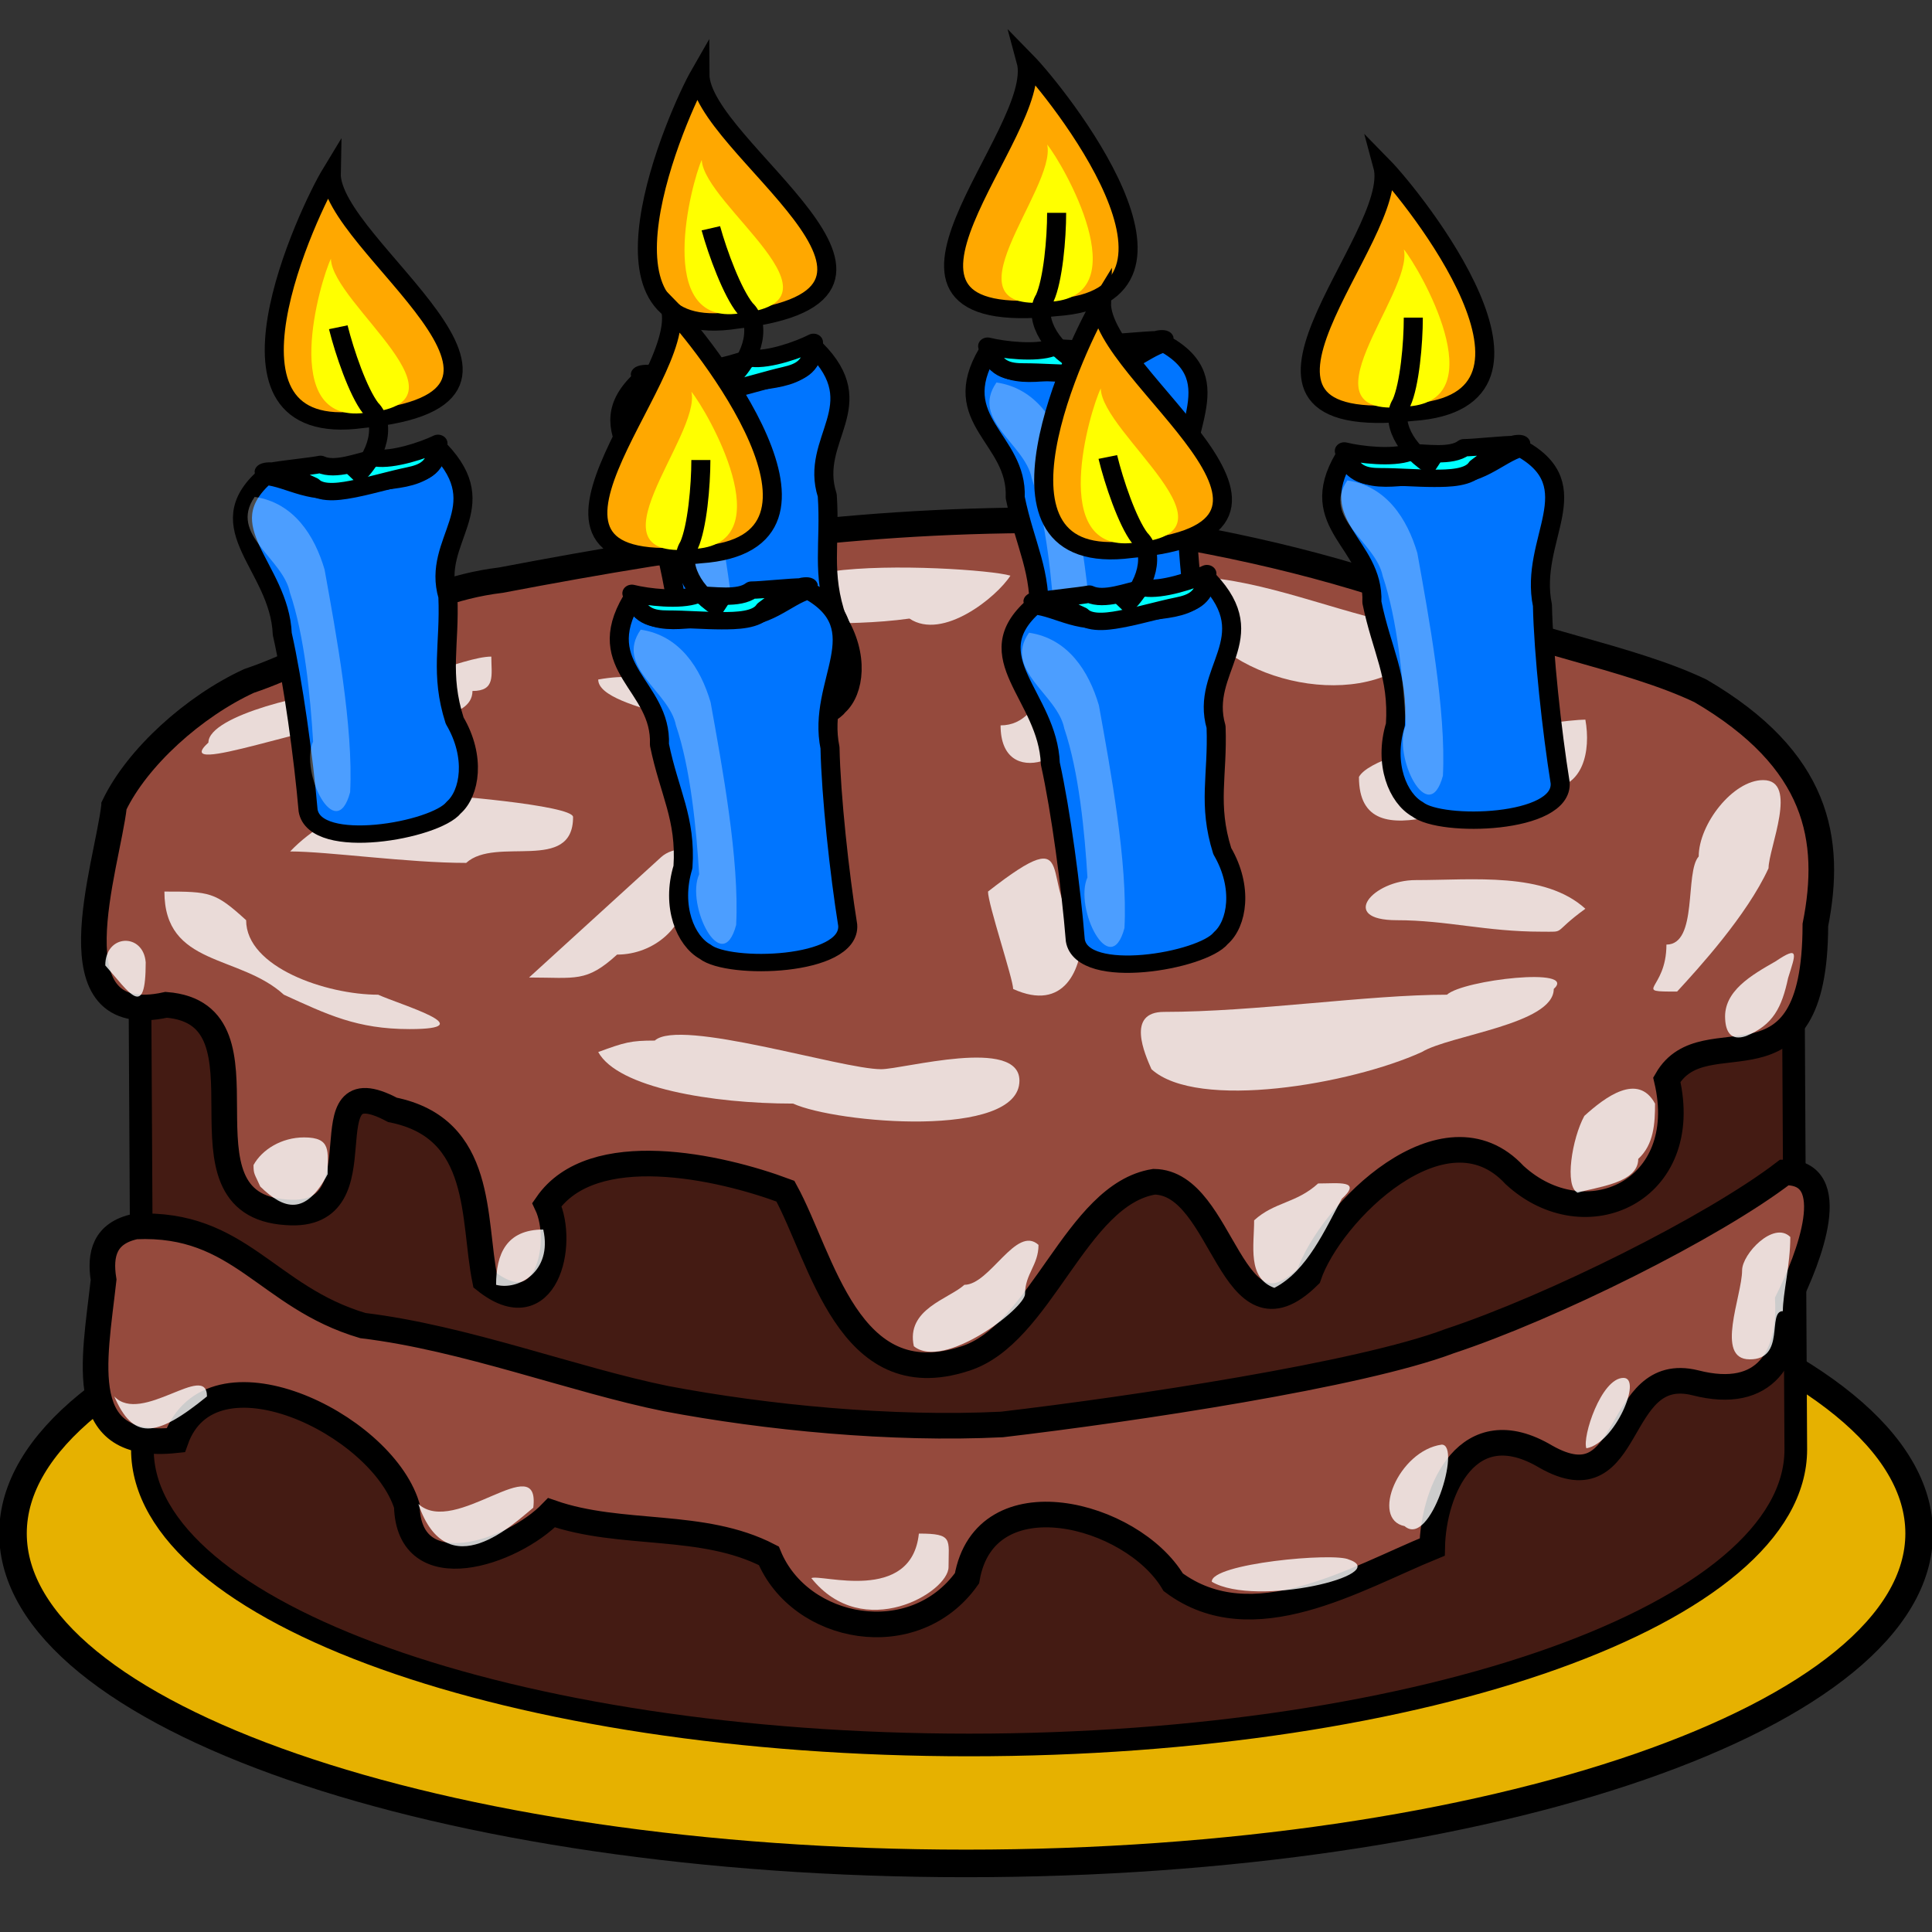<?xml version="1.0" encoding="UTF-8" standalone="no"?>
<!-- Created with Inkscape (http://www.inkscape.org/) -->

<svg
   xmlns:dc="http://purl.org/dc/elements/1.1/"
   xmlns:cc="http://creativecommons.org/ns#"
   xmlns:rdf="http://www.w3.org/1999/02/22-rdf-syntax-ns#"
   xmlns:svg="http://www.w3.org/2000/svg"
   xmlns="http://www.w3.org/2000/svg"
   xmlns:sodipodi="http://sodipodi.sourceforge.net/DTD/sodipodi-0.dtd"
   xmlns:inkscape="http://www.inkscape.org/namespaces/inkscape"
   id="svg1"
   sodipodi:docname="openclipart_107_chocolate_birthday_cake.svg"
   viewBox="0 0 132.26 132.26"
   sodipodi:version="0.32"
   version="1.1"
   inkscape:version="0.91 r13725"
   width="132.26"
   height="132.26">
  <rect x="0" y="0" width="132.26" height="132.26" fill="#333333" stroke="none"/>
  <defs
     id="defs73" />
  <sodipodi:namedview
     id="base"
     bordercolor="#666666"
     inkscape:pageshadow="2"
     inkscape:window-y="48"
     pagecolor="#ffffff"
     inkscape:window-height="945"
     inkscape:window-maximized="1"
     inkscape:zoom="2.8284271"
     inkscape:window-x="-8"
     showgrid="false"
     borderopacity="1.0"
     inkscape:current-layer="svg1"
     inkscape:cx="90.426482"
     inkscape:cy="74.806454"
     inkscape:window-width="1280"
     inkscape:pageopacity="0.0" />
  <g
     id="g3413"
     transform="translate(0,-0.645)">
    <path
       d="m 131.38,105.62 c 0,12.47 -29.23,22.59 -65.246,22.59 -36.015,0 -65.245,-10.12 -65.245,-22.59 0,-12.474 29.23,-22.595 65.245,-22.595 36.016,0 65.246,10.121 65.246,22.595 z"
       inkscape:connector-curvature="0"
       style="fill:#e6b100;fill-rule:evenodd;stroke:#000000;stroke-width:1.416pt"
       id="path850" />
    <path
       d="m 66.13,39.935 c -31.241,0 -56.596,9.066 -56.596,20.235 0,0.519 0.215,39.441 0.215,39.701 0,11.17 25.355,20.23 56.596,20.23 31.241,0 56.591,-9.06 56.591,-20.23 l -0.21,-38.928 0,-0.773 c 0,-11.169 -25.36,-20.235 -56.596,-20.235 z"
       style="fill:#441b13;fill-rule:evenodd;stroke:#000000;stroke-width:1.163pt"
       sodipodi:nodetypes="cccccccc"
       inkscape:connector-curvature="0"
       id="path829" />
    <path
       d="m 7.812,55.794 c -0.462,4.154 -4.421,15.395 3.565,13.638 7.971,0.627 -0.124,13.693 8.246,14.206 6.801,0.516 1.069,-10.292 7.242,-7.015 6.294,1.263 5.484,7.472 6.339,11.671 4.158,3.327 5.508,-2.502 4.234,-5.193 3.122,-4.528 11.814,-2.601 16.329,-0.912 2.516,4.586 4.297,14.048 12.239,11.482 5.294,-1.607 7.611,-11.265 13,-12.126 4.851,0.048 5.205,11.751 10.58,6.451 1.46,-4.321 9.3,-12.107 14.1,-6.91 4.83,4.445 12.22,1.106 10.42,-6.527 2.6,-4.517 10.15,1.838 10.17,-10.589 1.16,-5.865 0.21,-11.301 -7.86,-16.027 -4.88,-2.337 -12.13,-3.453 -19.23,-6.361 -7.69,-2.705 -14.92,-4.161 -23.038,-5.298 -14.164,-0.242 -25.948,1.43 -39.862,4.077 -6.57,0.784 -11.245,4.882 -17.236,6.899 -3.774,1.735 -7.654,5.226 -9.238,8.534 z"
       style="fill:#954a3d;fill-rule:evenodd;stroke:#000000;stroke-width:1.315pt"
       sodipodi:nodetypes="ccccccccccccccccccc"
       inkscape:connector-curvature="0"
       id="path833" />
    <path
       d="m 11.255,61.679 c 0,5.148 5.118,4.273 8.178,7.061 2.989,1.363 5.006,2.354 8.607,2.354 5.107,0 -0.65,-1.669 -2.151,-2.354 -3.544,0 -9.039,-1.87 -9.039,-5.1 -2.123,-1.935 -2.475,-1.961 -5.595,-1.961 z"
       inkscape:connector-curvature="0"
       style="fill:#ffffff;fill-opacity:0.8;fill-rule:evenodd"
       id="path835" />
    <path
       d="m 40.952,72.664 c 1.345,2.451 7.798,3.53 13.342,3.53 2.937,1.339 15.494,2.446 15.494,-1.569 0,-3.018 -7.943,-0.785 -9.468,-0.785 -2.708,0 -13.79,-3.515 -15.494,-1.961 -1.658,0 -2.048,0.119 -3.874,0.785 z"
       inkscape:connector-curvature="0"
       style="fill:#ffffff;fill-opacity:0.8;fill-rule:evenodd"
       id="path836" />
    <path
       d="m 78.826,73.84 c 3.13,2.853 13.67,1.028 18.51,-1.176 1.91,-1.161 9.03,-1.899 9.03,-4.316 1.69,-1.531 -6.2,-0.625 -7.31,0.392 -5.42,0 -13.114,1.177 -19.369,1.177 -2.614,0 -1.311,2.898 -0.861,3.923 z"
       inkscape:connector-curvature="0"
       style="fill:#ffffff;fill-opacity:0.8;fill-rule:evenodd"
       id="path837" />
    <path
       d="m 114.81,68.526 c 1.44,-1.566 4.78,-5.211 6.26,-8.445 0,-1.358 2.09,-6.032 -0.37,-6.032 -2.07,0 -4.41,3.022 -4.41,5.228 -0.97,1.058 -0.03,6.032 -2.21,6.032 0,3.175 -2.44,3.217 0.73,3.217 z"
       inkscape:connector-curvature="0"
       style="fill:#ffffff;fill-opacity:0.8;fill-rule:evenodd"
       id="path838" />
    <path
       d="m 105.94,46.771 c -3.47,0 -6.81,-1.732 -10.76,-3.531 -4.74,-1.081 -9.454,-3.138 -14.198,-3.138 0,5.638 8.888,9.092 14.198,6.669 3.98,0 6.41,1.987 10.76,0 z"
       inkscape:connector-curvature="0"
       style="fill:#ffffff;fill-opacity:0.8;fill-rule:evenodd"
       id="path839" />
    <path
       d="m 69.17,40.052 c -1.264,-0.373 -8.1,-0.864 -12.237,-0.293 -2.653,0.367 -5.26,1.124 -8.021,1.506 -4.19,0.579 -4.512,3.004 -0.038,2.386 4.429,-0.612 8.774,-0.022 13.385,-0.66 2.283,1.533 5.99,-1.487 6.911,-2.939 z"
       inkscape:connector-curvature="0"
       style="fill:#ffffff;fill-opacity:0.8;fill-rule:evenodd"
       id="path840" />
    <path
       d="m 33.635,45.594 c -1.911,0 -6.761,2.354 -9.898,2.354 -2.158,0 -9.469,1.641 -9.469,3.531 -2.769,2.524 7.705,-1.57 11.621,-1.57 2.268,0 6.455,0.106 6.455,-1.961 1.599,0 1.291,-1.081 1.291,-2.354 z"
       inkscape:connector-curvature="0"
       style="fill:#ffffff;fill-opacity:0.8;fill-rule:evenodd"
       id="path841" />
    <path
       d="m 19.863,58.933 c 2.589,0 8.043,0.784 12.051,0.784 2.039,-1.858 7.317,0.727 7.317,-3.138 0,-0.814 -9.12,-1.57 -10.33,-1.57 -1.663,0 -6.094,0.847 -9.038,3.924 z"
       inkscape:connector-curvature="0"
       style="fill:#ffffff;fill-opacity:0.8;fill-rule:evenodd"
       id="path842" />
    <path
       d="m 36.218,67.563 c 3.279,-2.989 5.896,-5.374 9.038,-8.238 1.677,-1.528 6.254,0.288 1.722,2.354 0,2.404 -2.212,4.315 -4.735,4.315 -2.112,1.926 -2.818,1.569 -6.025,1.569 z"
       inkscape:connector-curvature="0"
       style="fill:#ffffff;fill-opacity:0.8;fill-rule:evenodd"
       id="path843" />
    <path
       d="m 40.952,47.163 c 0,2.256 10.329,2.925 10.329,5.1 3.185,0 1.669,-4.315 -1.291,-4.315 -3.764,0 -5.354,-1.456 -9.038,-0.785 z"
       inkscape:connector-curvature="0"
       style="fill:#ffffff;fill-opacity:0.8;fill-rule:evenodd"
       id="path844" />
    <path
       d="m 74.092,43.24 c -2.252,2.053 -2.41,7.062 -5.595,7.062 0,4.579 5.595,2.231 5.595,-0.785 1.164,-1.061 2.152,-5.058 0,-6.277 z"
       inkscape:connector-curvature="0"
       style="fill:#ffffff;fill-opacity:0.8;fill-rule:evenodd"
       id="path845" />
    <path
       d="m 67.636,61.679 c 0,0.864 1.722,5.997 1.722,6.669 3.483,1.588 4.734,-1.319 4.734,-3.923 -3.243,-2.956 0.179,-7.93 -6.456,-2.746 z"
       inkscape:connector-curvature="0"
       style="fill:#ffffff;fill-opacity:0.8;fill-rule:evenodd"
       id="path846" />
    <path
       d="m 108.53,49.909 c -1.84,0 -14.33,1.799 -15.5,3.923 0,6.228 8.75,0.785 12.91,0.785 2.44,0 2.98,-2.557 2.59,-4.708 z"
       inkscape:connector-curvature="0"
       style="fill:#ffffff;fill-opacity:0.8;fill-rule:evenodd"
       id="path847" />
    <path
       d="m 108.53,62.856 c -2.79,-2.539 -7.68,-1.962 -11.62,-1.962 -2.94,0 -5.29,2.746 -1.29,2.746 3.41,0 6.1,0.785 9.89,0.785 1.78,0 0.64,0.163 3.02,-1.569 z"
       inkscape:connector-curvature="0"
       style="fill:#ffffff;fill-opacity:0.8;fill-rule:evenodd"
       id="path848" />
    <g
       transform="translate(10.96,4.243)"
       id="g3418">
      <g
         id="g862"
         transform="matrix(1.377,0,0,1.255,-103.59,-16.69)">
        <path
           id="path857"
           inkscape:connector-curvature="0"
           sodipodi:nodetypes="ccccccccc"
           style="fill:#0075ff;fill-rule:evenodd;stroke:#000000;stroke-width:0.71pt;stroke-linejoin:round"
           d="m 116.37,29.657 c 1.06,1.838 2.83,0.863 4.76,1.007 1.96,0.165 2.82,-1.11 4.01,-1.503 3.47,2.1 0.4,4.957 1.08,8.575 0.05,2.639 0.47,6.873 0.88,9.674 0.16,2.295 -5.93,2.471 -7.09,1.45 -0.96,-0.584 -1.7,-2.451 -1.1,-4.614 0.16,-2.665 -0.68,-4.053 -1.17,-6.678 0.13,-3.224 -3.39,-4.168 -1.37,-7.911 z" />
        <path
           id="path858"
           inkscape:connector-curvature="0"
           sodipodi:nodetypes="ccccccccc"
           style="fill:#00ffff;fill-rule:evenodd;stroke:#000000;stroke-width:0.71pt;stroke-linejoin:round"
           d="m 116.37,29.314 c 0.78,0.214 2.41,0.411 3.19,0.088 0.87,0 2.12,0.265 2.76,-0.264 0.5,0 1.92,-0.176 2.55,-0.176 0.81,0 -0.42,-0.274 -0.42,0.44 -0.59,0 -1.07,0.446 -1.49,0.791 -0.36,0.6 -1.41,0.615 -2.13,0.615 -0.83,0 -1.81,-0.088 -2.65,-0.088 -0.79,0 -1.49,-0.136 -1.81,-1.406 z" />
        <path
           id="path860"
           inkscape:connector-curvature="0"
           sodipodi:nodetypes="ccc"
           style="fill:#ffa800;fill-rule:evenodd;stroke:#000000;stroke-width:0.71pt"
           d="m 118.28,13.76 c 1.49,1.669 9.67,12.83 1.49,13.445 -11.05,1.318 -0.53,-9.579 -1.49,-13.445 z" />
        <path
           id="path861"
           inkscape:connector-curvature="0"
           sodipodi:nodetypes="ccc"
           style="fill:#ffff00;fill-rule:evenodd"
           d="m 119.33,18.318 c 0.78,1.042 4.53,8.182 0.25,8.566 -5.77,0.822 0.25,-6.153 -0.25,-8.566 z" />
        <path
           id="path859"
           inkscape:connector-curvature="0"
           sodipodi:nodetypes="ccc"
           style="fill:none;stroke:#000000;stroke-width:0.71pt"
           d="m 120.94,30.28 c -1.62,-0.972 -2.27,-2.666 -1.73,-3.582 0.41,-0.998 0.59,-3.252 0.59,-4.657" />
      </g>
      <path
         id="path901"
         inkscape:connector-curvature="0"
         sodipodi:nodetypes="cccccc"
         style="fill:#ffffff;fill-opacity:0.3;fill-rule:evenodd"
         d="m 57.256,22.586 c -1.795,2.579 1.96,4.208 2.413,6.553 1.002,2.946 1.401,7.127 1.588,10.195 -0.937,2.098 1.559,7.113 2.533,3.469 0.235,-4.462 -0.964,-10.879 -1.748,-15.244 -0.686,-2.335 -2.112,-4.581 -4.786,-4.973 z" />
    </g>
    <g
       transform="translate(-6.718,-2.475)"
       id="g3436">
      <g
         id="g868"
         transform="matrix(1.377,0,0,1.255,-61.495,-2.799)">
        <path
           id="path869"
           inkscape:connector-curvature="0"
           sodipodi:nodetypes="ccccccccc"
           style="fill:#0075ff;fill-rule:evenodd;stroke:#000000;stroke-width:0.71pt;stroke-linejoin:round"
           d="m 116.37,29.657 c 1.06,1.838 2.83,0.863 4.76,1.007 1.96,0.165 2.82,-1.11 4.01,-1.503 3.47,2.1 0.4,4.957 1.08,8.575 0.05,2.639 0.47,6.873 0.88,9.674 0.16,2.295 -5.93,2.471 -7.09,1.45 -0.96,-0.584 -1.7,-2.451 -1.1,-4.614 0.16,-2.665 -0.68,-4.053 -1.17,-6.678 0.13,-3.224 -3.39,-4.168 -1.37,-7.911 z" />
        <path
           id="path870"
           inkscape:connector-curvature="0"
           sodipodi:nodetypes="ccccccccc"
           style="fill:#00ffff;fill-rule:evenodd;stroke:#000000;stroke-width:0.71pt;stroke-linejoin:round"
           d="m 116.37,29.314 c 0.78,0.214 2.41,0.411 3.19,0.088 0.87,0 2.12,0.265 2.76,-0.264 0.5,0 1.92,-0.176 2.55,-0.176 0.81,0 -0.42,-0.274 -0.42,0.44 -0.59,0 -1.07,0.446 -1.49,0.791 -0.36,0.6 -1.41,0.615 -2.13,0.615 -0.83,0 -1.81,-0.088 -2.65,-0.088 -0.79,0 -1.49,-0.136 -1.81,-1.406 z" />
        <path
           id="path871"
           inkscape:connector-curvature="0"
           sodipodi:nodetypes="ccc"
           style="fill:#ffa800;fill-rule:evenodd;stroke:#000000;stroke-width:0.71pt"
           d="m 118.28,13.76 c 1.49,1.669 9.67,12.83 1.49,13.445 -11.05,1.318 -0.53,-9.579 -1.49,-13.445 z" />
        <path
           id="path872"
           inkscape:connector-curvature="0"
           sodipodi:nodetypes="ccc"
           style="fill:#ffff00;fill-rule:evenodd"
           d="m 119.33,18.318 c 0.78,1.042 4.53,8.182 0.25,8.566 -5.77,0.822 0.25,-6.153 -0.25,-8.566 z" />
        <path
           id="path873"
           inkscape:connector-curvature="0"
           sodipodi:nodetypes="ccc"
           style="fill:none;stroke:#000000;stroke-width:0.71pt"
           d="m 120.94,30.28 c -1.62,-0.972 -2.27,-2.666 -1.73,-3.582 0.41,-0.998 0.59,-3.252 0.59,-4.657" />
      </g>
      <path
         id="path902"
         inkscape:connector-curvature="0"
         sodipodi:nodetypes="cccccc"
         style="fill:#ffffff;fill-opacity:0.3;fill-rule:evenodd"
         d="m 98.956,36.009 c -1.79,2.579 1.96,4.208 2.42,6.553 1,2.946 1.4,7.127 1.58,10.195 -0.93,2.098 1.56,7.113 2.54,3.47 0.23,-4.463 -0.97,-10.879 -1.75,-15.245 -0.69,-2.335 -2.11,-4.581 -4.79,-4.973 z" />
    </g>
    <g
       transform="translate(-32.88,-18.738)"
       id="g3427">
      <g
         id="g886"
         transform="matrix(-1.336,0.306,0.336,1.218,234.19,-28.495)">
        <path
           id="path887"
           inkscape:connector-curvature="0"
           sodipodi:nodetypes="ccccccccc"
           style="fill:#0075ff;fill-rule:evenodd;stroke:#000000;stroke-width:0.71pt;stroke-linejoin:round"
           d="m 116.37,29.657 c 1.06,1.838 2.83,0.863 4.76,1.007 1.96,0.165 2.82,-1.11 4.01,-1.503 3.47,2.1 0.4,4.957 1.08,8.575 0.05,2.639 0.47,6.873 0.88,9.674 0.16,2.295 -5.93,2.471 -7.09,1.45 -0.96,-0.584 -1.7,-2.451 -1.1,-4.614 0.16,-2.665 -0.68,-4.053 -1.17,-6.678 0.13,-3.224 -3.39,-4.168 -1.37,-7.911 z" />
        <path
           id="path888"
           inkscape:connector-curvature="0"
           sodipodi:nodetypes="ccccccccc"
           style="fill:#00ffff;fill-rule:evenodd;stroke:#000000;stroke-width:0.71pt;stroke-linejoin:round"
           d="m 116.37,29.314 c 0.78,0.214 2.41,0.411 3.19,0.088 0.87,0 2.12,0.265 2.76,-0.264 0.5,0 1.92,-0.176 2.55,-0.176 0.81,0 -0.42,-0.274 -0.42,0.44 -0.59,0 -1.07,0.446 -1.49,0.791 -0.36,0.6 -1.41,0.615 -2.13,0.615 -0.83,0 -1.81,-0.088 -2.65,-0.088 -0.79,0 -1.49,-0.136 -1.81,-1.406 z" />
        <path
           id="path889"
           inkscape:connector-curvature="0"
           sodipodi:nodetypes="ccc"
           style="fill:#ffa800;fill-rule:evenodd;stroke:#000000;stroke-width:0.71pt"
           d="m 118.28,13.76 c 1.49,1.669 9.67,12.83 1.49,13.445 -11.05,1.318 -0.53,-9.579 -1.49,-13.445 z" />
        <path
           id="path890"
           inkscape:connector-curvature="0"
           sodipodi:nodetypes="ccc"
           style="fill:#ffff00;fill-rule:evenodd"
           d="m 119.33,18.318 c 0.78,1.042 4.53,8.182 0.25,8.566 -5.77,0.822 0.25,-6.153 -0.25,-8.566 z" />
        <path
           id="path891"
           inkscape:connector-curvature="0"
           sodipodi:nodetypes="ccc"
           style="fill:none;stroke:#000000;stroke-width:0.71pt"
           d="m 120.94,30.28 c -1.62,-0.972 -2.27,-2.666 -1.73,-3.582 0.41,-0.998 0.59,-3.252 0.59,-4.657" />
      </g>
      <path
         id="path903"
         inkscape:connector-curvature="0"
         sodipodi:nodetypes="cccccc"
         style="fill:#ffffff;fill-opacity:0.3;fill-rule:evenodd"
         d="m 76.817,47.152 c -1.794,2.579 1.961,4.207 2.413,6.552 1.003,2.947 1.401,7.128 1.588,10.195 -0.936,2.098 1.56,7.114 2.534,3.47 0.234,-4.463 -0.964,-10.879 -1.749,-15.245 -0.685,-2.335 -2.112,-4.58 -4.786,-4.972 z" />
    </g>
    <g
       transform="translate(5.657,-1.768)"
       id="g3400">
      <g
         id="g874"
         transform="matrix(-1.343,0.278,0.305,1.224,171.67,-35.467)">
        <path
           id="path875"
           inkscape:connector-curvature="0"
           sodipodi:nodetypes="ccccccccc"
           style="fill:#0075ff;fill-rule:evenodd;stroke:#000000;stroke-width:0.71pt;stroke-linejoin:round"
           d="m 116.37,29.657 c 1.06,1.838 2.83,0.863 4.76,1.007 1.96,0.165 2.82,-1.11 4.01,-1.503 3.47,2.1 0.4,4.957 1.08,8.575 0.05,2.639 0.47,6.873 0.88,9.674 0.16,2.295 -5.93,2.471 -7.09,1.45 -0.96,-0.584 -1.7,-2.451 -1.1,-4.614 0.16,-2.665 -0.68,-4.053 -1.17,-6.678 0.13,-3.224 -3.39,-4.168 -1.37,-7.911 z" />
        <path
           id="path876"
           inkscape:connector-curvature="0"
           sodipodi:nodetypes="ccccccccc"
           style="fill:#00ffff;fill-rule:evenodd;stroke:#000000;stroke-width:0.71pt;stroke-linejoin:round"
           d="m 116.37,29.314 c 0.78,0.214 2.41,0.411 3.19,0.088 0.87,0 2.12,0.265 2.76,-0.264 0.5,0 1.92,-0.176 2.55,-0.176 0.81,0 -0.42,-0.274 -0.42,0.44 -0.59,0 -1.07,0.446 -1.49,0.791 -0.36,0.6 -1.41,0.615 -2.13,0.615 -0.83,0 -1.81,-0.088 -2.65,-0.088 -0.79,0 -1.49,-0.136 -1.81,-1.406 z" />
        <path
           id="path877"
           inkscape:connector-curvature="0"
           sodipodi:nodetypes="ccc"
           style="fill:#ffa800;fill-rule:evenodd;stroke:#000000;stroke-width:0.71pt"
           d="m 118.28,13.76 c 1.49,1.669 9.67,12.83 1.49,13.445 -11.05,1.318 -0.53,-9.579 -1.49,-13.445 z" />
        <path
           id="path878"
           inkscape:connector-curvature="0"
           sodipodi:nodetypes="ccc"
           style="fill:#ffff00;fill-rule:evenodd"
           d="m 119.33,18.318 c 0.78,1.042 4.53,8.182 0.25,8.566 -5.77,0.822 0.25,-6.153 -0.25,-8.566 z" />
        <path
           id="path879"
           inkscape:connector-curvature="0"
           sodipodi:nodetypes="ccc"
           style="fill:none;stroke:#000000;stroke-width:0.71pt"
           d="m 120.94,30.28 c -1.62,-0.972 -2.27,-2.666 -1.73,-3.582 0.41,-0.998 0.59,-3.252 0.59,-4.657" />
      </g>
      <path
         id="path904"
         inkscape:connector-curvature="0"
         sodipodi:nodetypes="cccccc"
         style="fill:#ffffff;fill-opacity:0.3;fill-rule:evenodd"
         d="m 11.777,36.43 c -1.795,2.579 1.96,4.207 2.413,6.552 1.003,2.947 1.401,7.128 1.588,10.195 -0.937,2.098 1.56,7.114 2.534,3.47 0.234,-4.463 -0.964,-10.879 -1.749,-15.245 -0.685,-2.335 -2.112,-4.58 -4.786,-4.972 z" />
    </g>
    <g
       transform="translate(30.759,-4.243)"
       id="g3409">
      <g
         id="g880"
         transform="matrix(-1.344,0.272,0.299,1.226,199.5,-23.436)">
        <path
           id="path881"
           inkscape:connector-curvature="0"
           sodipodi:nodetypes="ccccccccc"
           style="fill:#0075ff;fill-rule:evenodd;stroke:#000000;stroke-width:0.71pt;stroke-linejoin:round"
           d="m 116.37,29.657 c 1.06,1.838 2.83,0.863 4.76,1.007 1.96,0.165 2.82,-1.11 4.01,-1.503 3.47,2.1 0.4,4.957 1.08,8.575 0.05,2.639 0.47,6.873 0.88,9.674 0.16,2.295 -5.93,2.471 -7.09,1.45 -0.96,-0.584 -1.7,-2.451 -1.1,-4.614 0.16,-2.665 -0.68,-4.053 -1.17,-6.678 0.13,-3.224 -3.39,-4.168 -1.37,-7.911 z" />
        <path
           id="path882"
           inkscape:connector-curvature="0"
           sodipodi:nodetypes="ccccccccc"
           style="fill:#00ffff;fill-rule:evenodd;stroke:#000000;stroke-width:0.71pt;stroke-linejoin:round"
           d="m 116.37,29.314 c 0.78,0.214 2.41,0.411 3.19,0.088 0.87,0 2.12,0.265 2.76,-0.264 0.5,0 1.92,-0.176 2.55,-0.176 0.81,0 -0.42,-0.274 -0.42,0.44 -0.59,0 -1.07,0.446 -1.49,0.791 -0.36,0.6 -1.41,0.615 -2.13,0.615 -0.83,0 -1.81,-0.088 -2.65,-0.088 -0.79,0 -1.49,-0.136 -1.81,-1.406 z" />
        <path
           id="path883"
           inkscape:connector-curvature="0"
           sodipodi:nodetypes="ccc"
           style="fill:#ffa800;fill-rule:evenodd;stroke:#000000;stroke-width:0.71pt"
           d="m 118.28,13.76 c 1.49,1.669 9.67,12.83 1.49,13.445 -11.05,1.318 -0.53,-9.579 -1.49,-13.445 z" />
        <path
           id="path884"
           inkscape:connector-curvature="0"
           sodipodi:nodetypes="ccc"
           style="fill:#ffff00;fill-rule:evenodd"
           d="m 119.33,18.318 c 0.78,1.042 4.53,8.182 0.25,8.566 -5.77,0.822 0.25,-6.153 -0.25,-8.566 z" />
        <path
           id="path885"
           inkscape:connector-curvature="0"
           sodipodi:nodetypes="ccc"
           style="fill:none;stroke:#000000;stroke-width:0.71pt"
           d="m 120.94,30.28 c -1.62,-0.972 -2.27,-2.666 -1.73,-3.582 0.41,-0.998 0.59,-3.252 0.59,-4.657" />
      </g>
      <path
         id="path905"
         inkscape:connector-curvature="0"
         sodipodi:nodetypes="cccccc"
         style="fill:#ffffff;fill-opacity:0.3;fill-rule:evenodd"
         d="m 39.684,48.203 c -1.794,2.579 1.961,4.207 2.414,6.553 1.002,2.946 1.401,7.127 1.587,10.195 -0.936,2.097 1.56,7.113 2.534,3.469 0.234,-4.462 -0.964,-10.879 -1.749,-15.244 -0.685,-2.335 -2.112,-4.581 -4.786,-4.973 z" />
    </g>
    <path
       d="m 62.56,92.805 c 2.05,1.67 7.611,-2.607 7.611,-3.574 0,-1.384 0.923,-1.977 0.923,-3.364 -1.524,-1.389 -3.326,2.733 -5.074,2.733 -1.071,0.976 -4.018,1.661 -3.46,4.205 z"
       style="fill:#ffffff;fill-opacity:0.8;fill-rule:evenodd"
       sodipodi:nodetypes="ccccc"
       inkscape:connector-curvature="0"
       id="path906" />
    <path
       d="m 87.239,88.81 c 2.257,-1.164 3.497,-4.055 4.617,-6.097 1.41,-1.291 -0.21,-1.051 -1.62,-1.051 -1.5,1.368 -2.986,1.251 -4.381,2.523 0,1.735 -0.481,3.945 1.384,4.625 z"
       style="fill:#ffffff;fill-opacity:0.8;fill-rule:evenodd"
       sodipodi:nodetypes="ccccc"
       inkscape:connector-curvature="0"
       id="path907" />
    <path
       d="m 108,82.293 c 1.32,-0.402 4.15,-0.643 4.15,-2.313 1.07,-0.975 1.15,-2.439 1.15,-3.784 -1.17,-2.149 -3.43,-0.439 -4.84,0.841 -0.85,1.559 -1.37,4.841 -0.46,5.256 z"
       style="fill:#ffffff;fill-opacity:0.8;fill-rule:evenodd"
       sodipodi:nodetypes="ccccc"
       inkscape:connector-curvature="0"
       id="path909" />
    <path
       d="m 119.53,71.571 c 1.86,-0.76 2.45,-1.961 2.88,-3.976 0.52,-1.66 0.79,-2.245 -0.86,-1.138 -1.64,0.939 -3.57,2.033 -3.45,3.948 0.04,0.838 0.37,1.527 1.43,1.166 z"
       style="fill:#ffffff;fill-opacity:0.8;fill-rule:evenodd"
       sodipodi:nodetypes="ccccc"
       inkscape:connector-curvature="0"
       id="path929" />
    <path
       d="m 33.961,88.6 c 1.483,0.398 3.882,-0.876 3.229,-3.784 -2.523,0 -3.229,1.673 -3.229,3.784 z"
       style="fill:#ffffff;fill-opacity:0.8;fill-rule:evenodd"
       sodipodi:nodetypes="ccc"
       inkscape:connector-curvature="0"
       id="path911" />
    <path
       d="m 17.816,81.872 c 1.616,1.578 3.083,2.026 4.613,-0.841 0,-1.568 0.283,-2.522 -1.614,-2.522 -1.545,0 -2.883,0.839 -3.46,1.892 0,0.654 0.074,0.589 0.461,1.471 z"
       style="fill:#ffffff;fill-opacity:0.8;fill-rule:evenodd"
       sodipodi:nodetypes="ccccc"
       inkscape:connector-curvature="0"
       id="path912" />
    <path
       d="m 7.207,66.735 c 1.679,1.893 2.768,3.757 2.768,-0.21 -0.16,-2.037 -2.768,-1.961 -2.768,0.21 z"
       style="fill:#ffffff;fill-opacity:0.8;fill-rule:evenodd"
       sodipodi:nodetypes="ccc"
       inkscape:connector-curvature="0"
       id="path913" />
    <path
       d="m 9.283,84.605 c 7.169,-0.318 8.955,4.834 15.558,6.786 6.994,0.845 14.444,3.724 20.757,5.002 6.853,1.298 15.421,2.138 22.986,1.768 9.009,-1.059 24.542,-3.393 30.642,-5.701 7.02,-2.321 18.02,-7.788 22.93,-11.553 4,-0.087 1.66,5.904 0.24,8.757 0.16,3.749 -1.45,6.903 -6.35,5.641 -5.64,-1.38 -4.15,8.516 -10.23,5.056 -5.33,-3.164 -7.69,2.29 -7.77,6.19 -5.26,2.15 -12.294,6.46 -17.729,2.41 -2.821,-4.75 -12.893,-7.35 -14.119,-0.27 -3.623,5.09 -11.444,3.63 -13.566,-1.54 -4.553,-2.36 -10.087,-1.28 -14.876,-2.95 -2.654,2.75 -9.789,5.19 -9.908,-0.49 -1.778,-5.67 -13.431,-11.222 -15.819,-4.47 -6.934,0.74 -5.578,-5.26 -4.937,-10.984 -0.282,-1.752 0.078,-3.212 2.191,-3.652 z"
       style="fill:#954a3d;fill-rule:evenodd;stroke:#000000;stroke-width:1.315pt"
       sodipodi:nodetypes="cccccccccccccccccc"
       inkscape:connector-curvature="0"
       id="path937" />
    <path
       d="m 7.823,96.241 c 1.269,2.91 2.747,2.94 6.346,0 0,-2.42 -4.481,1.97 -6.346,0 z"
       style="fill:#ffffff;fill-opacity:0.8;fill-rule:evenodd"
       sodipodi:nodetypes="ccc"
       inkscape:connector-curvature="0"
       id="path938" />
    <path
       d="m 28.637,103.6 c 1.992,5.8 6.613,1.27 7.869,0.26 0.507,-4.12 -5.363,2.03 -7.869,-0.26 z"
       style="fill:#ffffff;fill-opacity:0.8;fill-rule:evenodd"
       sodipodi:nodetypes="ccc"
       inkscape:connector-curvature="0"
       id="path939" />
    <path
       d="m 55.543,108.68 c 3.554,4.44 9.392,0.97 9.392,-0.76 0,-1.9 0.342,-2.29 -2.031,-2.29 -0.504,4.82 -6.75,2.74 -7.361,3.05 z"
       style="fill:#ffffff;fill-opacity:0.8;fill-rule:evenodd"
       sodipodi:nodetypes="cccc"
       inkscape:connector-curvature="0"
       id="path940" />
    <path
       d="m 82.957,108.93 c 3.05,1.78 12.399,-0.51 9.389,-1.52 -1,-0.51 -9.464,0.27 -9.389,1.52 z"
       style="fill:#ffffff;fill-opacity:0.8;fill-rule:evenodd"
       sodipodi:nodetypes="ccc"
       inkscape:connector-curvature="0"
       id="path941" />
    <path
       d="m 96.156,105.12 c 1.76,1.54 3.92,-5.58 2.54,-5.58 -2.95,0.41 -4.9,5.11 -2.54,5.58 z"
       style="fill:#ffffff;fill-opacity:0.8;fill-rule:evenodd"
       sodipodi:nodetypes="ccc"
       inkscape:connector-curvature="0"
       id="path942" />
    <path
       d="m 108.6,99.791 c 1.94,-0.33 3.86,-4.819 2.54,-4.819 -1.53,0 -2.84,4.069 -2.54,4.819 z"
       style="fill:#ffffff;fill-opacity:0.8;fill-rule:evenodd"
       sodipodi:nodetypes="ccc"
       inkscape:connector-curvature="0"
       id="path943" />
    <path
       d="m 119.77,93.703 c 2.51,0.022 1.18,-3.3 2.28,-3.3 0,-1.201 0.51,-3.174 0.51,-5.076 -1.13,-1.128 -3.3,1.154 -3.3,2.284 0,1.73 -1.88,6.084 0.51,6.092 z"
       style="fill:#ffffff;fill-opacity:0.8;fill-rule:evenodd"
       sodipodi:nodetypes="ccccc"
       inkscape:connector-curvature="0"
       id="path944" />
    <g
       transform="translate(-13.395,21.164)"
       id="g3418-2">
      <g
         id="g862-2"
         transform="matrix(1.377,0,0,1.255,-103.59,-16.69)">
        <path
           id="path857-0"
           inkscape:connector-curvature="0"
           sodipodi:nodetypes="ccccccccc"
           style="fill:#0075ff;fill-rule:evenodd;stroke:#000000;stroke-width:0.71pt;stroke-linejoin:round"
           d="m 116.37,29.657 c 1.06,1.838 2.83,0.863 4.76,1.007 1.96,0.165 2.82,-1.11 4.01,-1.503 3.47,2.1 0.4,4.957 1.08,8.575 0.05,2.639 0.47,6.873 0.88,9.674 0.16,2.295 -5.93,2.471 -7.09,1.45 -0.96,-0.584 -1.7,-2.451 -1.1,-4.614 0.16,-2.665 -0.68,-4.053 -1.17,-6.678 0.13,-3.224 -3.39,-4.168 -1.37,-7.911 z" />
        <path
           id="path858-4"
           inkscape:connector-curvature="0"
           sodipodi:nodetypes="ccccccccc"
           style="fill:#00ffff;fill-rule:evenodd;stroke:#000000;stroke-width:0.71pt;stroke-linejoin:round"
           d="m 116.37,29.314 c 0.78,0.214 2.41,0.411 3.19,0.088 0.87,0 2.12,0.265 2.76,-0.264 0.5,0 1.92,-0.176 2.55,-0.176 0.81,0 -0.42,-0.274 -0.42,0.44 -0.59,0 -1.07,0.446 -1.49,0.791 -0.36,0.6 -1.41,0.615 -2.13,0.615 -0.83,0 -1.81,-0.088 -2.65,-0.088 -0.79,0 -1.49,-0.136 -1.81,-1.406 z" />
        <path
           id="path860-1"
           inkscape:connector-curvature="0"
           sodipodi:nodetypes="ccc"
           style="fill:#ffa800;fill-rule:evenodd;stroke:#000000;stroke-width:0.71pt"
           d="m 118.28,13.76 c 1.49,1.669 9.67,12.83 1.49,13.445 -11.05,1.318 -0.53,-9.579 -1.49,-13.445 z" />
        <path
           id="path861-4"
           inkscape:connector-curvature="0"
           sodipodi:nodetypes="ccc"
           style="fill:#ffff00;fill-rule:evenodd"
           d="m 119.33,18.318 c 0.78,1.042 4.53,8.182 0.25,8.566 -5.77,0.822 0.25,-6.153 -0.25,-8.566 z" />
        <path
           id="path859-8"
           inkscape:connector-curvature="0"
           sodipodi:nodetypes="ccc"
           style="fill:none;stroke:#000000;stroke-width:0.71pt"
           d="m 120.94,30.28 c -1.62,-0.972 -2.27,-2.666 -1.73,-3.582 0.41,-0.998 0.59,-3.252 0.59,-4.657" />
      </g>
      <path
         id="path901-7"
         inkscape:connector-curvature="0"
         sodipodi:nodetypes="cccccc"
         style="fill:#ffffff;fill-opacity:0.3;fill-rule:evenodd"
         d="m 57.256,22.586 c -1.795,2.579 1.96,4.208 2.413,6.553 1.002,2.946 1.401,7.127 1.588,10.195 -0.937,2.098 1.559,7.113 2.533,3.469 0.235,-4.462 -0.964,-10.879 -1.748,-15.244 -0.686,-2.335 -2.112,-4.581 -4.786,-4.973 z" />
    </g>
  </g>
</svg>
